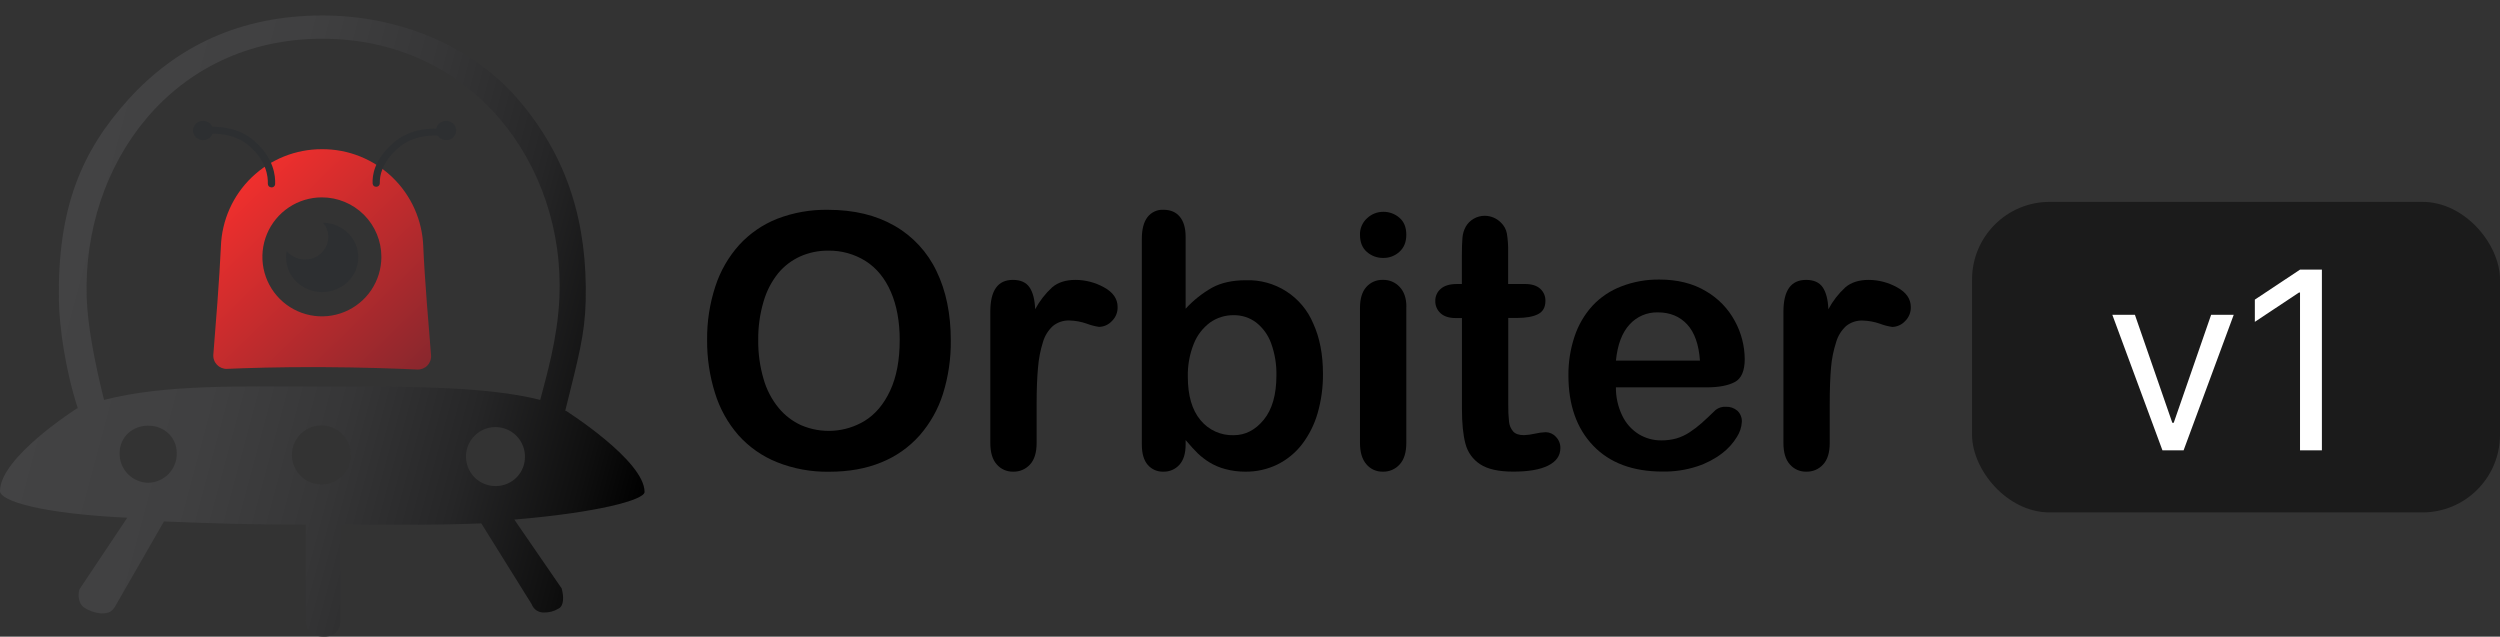 <svg width="161" height="41" viewBox="0 0 161 41" fill="none" xmlns="http://www.w3.org/2000/svg">
<rect x="0" y="0" width="161" height="41" fill="#333333" stroke="none"/>
<path d="M27.258 15.873C27.34 17.861 27.623 21.225 27.76 22.877C27.77 22.997 27.754 23.118 27.713 23.232C27.673 23.346 27.609 23.45 27.525 23.537C27.442 23.624 27.34 23.692 27.228 23.737C27.116 23.782 26.996 23.803 26.875 23.798C25.653 23.74 23.378 23.654 20.657 23.642C18.005 23.63 15.81 23.703 14.621 23.754C14.501 23.759 14.381 23.738 14.269 23.693C14.158 23.648 14.057 23.579 13.974 23.493C13.89 23.406 13.826 23.303 13.786 23.189C13.745 23.076 13.729 22.955 13.739 22.835C13.874 21.198 14.139 17.86 14.226 15.873C14.284 14.187 14.996 12.59 16.212 11.42C17.428 10.251 19.052 9.601 20.739 9.608C22.427 9.599 24.052 10.249 25.269 11.418C26.486 12.588 27.2 14.186 27.258 15.873ZM20.73 12.711C19.973 12.711 19.232 12.935 18.602 13.356C17.971 13.777 17.48 14.375 17.19 15.075C16.9 15.775 16.824 16.546 16.971 17.289C17.119 18.032 17.484 18.715 18.02 19.251C18.555 19.787 19.238 20.152 19.981 20.3C20.725 20.448 21.495 20.372 22.195 20.082C22.895 19.792 23.494 19.301 23.915 18.671C24.336 18.041 24.561 17.3 24.561 16.542C24.561 15.527 24.157 14.553 23.44 13.834C22.722 13.116 21.748 12.712 20.733 12.711H20.73Z" fill="url(#paint0_linear_1313_30074)"/>
<path d="M20.798 14.344C21.021 14.6 21.143 14.927 21.144 15.265C21.14 15.459 21.098 15.65 21.02 15.827C20.942 16.005 20.83 16.165 20.69 16.299C20.55 16.433 20.385 16.538 20.205 16.609C20.024 16.679 19.832 16.713 19.638 16.709C19.414 16.71 19.193 16.662 18.99 16.568C18.787 16.474 18.608 16.337 18.464 16.165C18.437 16.3 18.424 16.438 18.423 16.576C18.423 17.809 19.464 18.809 20.748 18.809C22.033 18.809 23.073 17.809 23.073 16.576C23.073 15.343 22.06 14.364 20.798 14.344Z" fill="#2D2F31"/>
<path d="M24.233 12.028C24.204 12.03 24.174 12.026 24.146 12.016C24.118 12.007 24.092 11.991 24.07 11.971C24.048 11.952 24.03 11.928 24.018 11.901C24.005 11.874 23.998 11.845 23.996 11.815C23.977 11.317 24.067 10.295 25.358 9.18C26.249 8.412 27.488 8.135 29.048 8.354C29.077 8.358 29.106 8.368 29.132 8.383C29.157 8.399 29.18 8.419 29.197 8.444C29.215 8.468 29.228 8.496 29.234 8.525C29.241 8.554 29.241 8.585 29.236 8.614C29.226 8.669 29.195 8.718 29.15 8.752C29.105 8.785 29.049 8.8 28.993 8.794C27.573 8.593 26.459 8.834 25.676 9.508C24.552 10.481 24.452 11.353 24.46 11.801C24.461 11.858 24.44 11.914 24.401 11.956C24.362 11.998 24.308 12.024 24.25 12.027L24.233 12.028Z" fill="#2D2F31"/>
<path d="M28.732 9.025C29.088 9.025 29.378 8.747 29.378 8.404C29.378 8.06 29.088 7.782 28.732 7.782C28.375 7.782 28.086 8.06 28.086 8.404C28.086 8.747 28.375 9.025 28.732 9.025Z" fill="#2D2F31"/>
<path d="M17.482 12.07C17.511 12.072 17.541 12.068 17.569 12.058C17.597 12.049 17.623 12.033 17.645 12.014C17.667 11.994 17.685 11.97 17.698 11.943C17.71 11.917 17.718 11.888 17.719 11.858C17.74 11.347 17.654 10.183 16.357 9.06C15.467 8.293 14.227 8.016 12.668 8.235C12.638 8.239 12.609 8.249 12.584 8.265C12.558 8.28 12.536 8.301 12.518 8.325C12.501 8.349 12.488 8.377 12.481 8.406C12.475 8.435 12.474 8.465 12.479 8.495C12.489 8.55 12.52 8.599 12.565 8.633C12.61 8.666 12.666 8.681 12.722 8.675C14.142 8.474 15.257 8.715 16.039 9.389C17.167 10.362 17.264 11.376 17.249 11.836C17.248 11.894 17.269 11.95 17.308 11.993C17.347 12.036 17.401 12.061 17.459 12.065L17.482 12.07Z" fill="#2D2F31"/>
<path d="M13.078 9.025C13.434 9.025 13.723 8.747 13.723 8.404C13.723 8.06 13.434 7.782 13.078 7.782C12.721 7.782 12.432 8.06 12.432 8.404C12.432 8.747 12.721 9.025 13.078 9.025Z" fill="#2D2F31"/>
<path d="M41.51 31.681C41.51 29.666 36.462 26.465 36.462 26.465L36.403 26.448C37.235 23.081 37.663 21.582 37.718 19.393C37.84 14.393 36.578 10.16 33.409 6.449C30.462 2.998 25.77 0.996 20.759 0.996C15.433 0.996 11.328 3.026 8.281 6.389C5.234 9.752 3.705 13.4 3.792 19.337C3.818 20.998 4.195 23.788 5.009 26.288L4.952 26.305C4.952 26.305 0 29.446 0 31.622C0 32.265 2.676 33.081 8.196 33.341L5.117 37.953C4.995 38.346 5.071 38.886 5.4 39.117C5.725 39.331 6.097 39.463 6.484 39.502C7.069 39.52 7.252 39.35 7.467 38.962L10.558 33.581C13.842 33.712 15.931 33.781 19.689 33.788V39.946C19.71 40.317 19.867 40.995 20.864 40.995C21.768 40.995 21.924 40.36 21.924 39.946V33.792C25.677 33.785 27.718 33.834 30.996 33.706L34.235 38.903C34.294 39.071 34.406 39.214 34.554 39.312C34.703 39.41 34.88 39.456 35.057 39.444C35.373 39.449 35.684 39.364 35.955 39.201C36.319 39.038 36.319 38.438 36.172 37.895L33.122 33.46C38.449 33.017 41.51 32.198 41.51 31.681ZM9.543 31.09C9.048 31.083 8.575 30.878 8.23 30.523C7.885 30.167 7.696 29.689 7.703 29.193C7.703 28.144 8.526 27.413 9.543 27.413C10.56 27.413 11.384 28.143 11.384 29.193C11.391 29.688 11.201 30.167 10.856 30.522C10.511 30.878 10.039 31.082 9.543 31.09ZM20.755 31.195C20.378 31.207 20.005 31.105 19.685 30.904C19.365 30.702 19.113 30.41 18.96 30.064C18.807 29.718 18.761 29.335 18.828 28.962C18.895 28.59 19.071 28.247 19.334 27.975C19.597 27.704 19.935 27.517 20.305 27.439C20.675 27.361 21.06 27.396 21.41 27.538C21.761 27.68 22.061 27.923 22.272 28.236C22.483 28.55 22.596 28.919 22.596 29.297C22.603 29.793 22.413 30.271 22.068 30.627C21.723 30.983 21.251 31.187 20.755 31.195ZM31.966 31.301C31.588 31.312 31.216 31.211 30.896 31.009C30.576 30.808 30.323 30.516 30.171 30.17C30.018 29.824 29.972 29.44 30.039 29.068C30.105 28.696 30.282 28.352 30.545 28.081C30.808 27.81 31.146 27.623 31.516 27.545C31.886 27.467 32.271 27.501 32.621 27.643C32.971 27.785 33.271 28.029 33.483 28.342C33.694 28.656 33.806 29.025 33.806 29.403C33.814 29.899 33.624 30.377 33.279 30.733C32.934 31.088 32.462 31.293 31.966 31.301ZM34.789 25.754C31.232 24.848 25.964 24.893 20.754 24.893C15.545 24.893 10.659 24.734 6.7 25.754C6.107 23.374 5.643 20.998 5.583 19.158C5.306 10.605 11.083 2.495 20.754 2.495C30.425 2.495 36.396 10.611 36.026 19.158C35.911 21.849 35.16 24.312 34.789 25.754Z" fill="url(#paint1_linear_1313_30074)"/>
<path d="M53.331 13.512C54.991 13.512 56.417 13.855 57.609 14.541C58.789 15.216 59.733 16.238 60.314 17.468C60.926 18.733 61.232 20.218 61.231 21.924C61.245 23.089 61.075 24.249 60.728 25.362C60.417 26.351 59.903 27.264 59.22 28.044C58.543 28.805 57.697 29.4 56.751 29.779C55.778 30.18 54.66 30.38 53.396 30.38C52.244 30.399 51.1 30.189 50.03 29.762C49.08 29.38 48.232 28.785 47.55 28.022C46.864 27.233 46.352 26.31 46.046 25.311C45.699 24.205 45.528 23.052 45.538 21.894C45.525 20.723 45.704 19.558 46.068 18.445C46.388 17.457 46.911 16.548 47.603 15.775C48.28 15.036 49.115 14.461 50.047 14.091C51.094 13.688 52.209 13.491 53.331 13.512ZM57.942 21.905C57.942 20.71 57.752 19.676 57.374 18.801C56.995 17.926 56.454 17.264 55.751 16.815C55.027 16.36 54.186 16.126 53.331 16.142C52.712 16.136 52.099 16.263 51.533 16.514C50.983 16.763 50.497 17.134 50.112 17.599C49.681 18.139 49.361 18.759 49.172 19.424C48.935 20.226 48.82 21.06 48.83 21.896C48.819 22.747 48.935 23.595 49.175 24.412C49.368 25.093 49.699 25.727 50.148 26.275C50.539 26.748 51.032 27.127 51.59 27.382C52.242 27.663 52.952 27.786 53.66 27.74C54.369 27.694 55.056 27.48 55.666 27.116C56.362 26.692 56.915 26.04 57.326 25.157C57.737 24.275 57.942 23.188 57.941 21.896L57.942 21.905Z" fill="black"/>
<path d="M66.759 25.992V28.528C66.759 29.145 66.617 29.607 66.333 29.913C66.197 30.064 66.029 30.183 65.842 30.263C65.656 30.343 65.454 30.381 65.251 30.375C65.05 30.381 64.852 30.341 64.668 30.261C64.485 30.18 64.322 30.06 64.191 29.908C63.914 29.597 63.776 29.137 63.776 28.528V20.072C63.776 18.707 64.26 18.025 65.229 18.025C65.725 18.025 66.082 18.184 66.3 18.503C66.518 18.822 66.64 19.293 66.665 19.916C66.948 19.387 67.318 18.909 67.76 18.503C68.136 18.184 68.636 18.025 69.263 18.025C69.902 18.027 70.53 18.19 71.089 18.499C71.679 18.819 71.974 19.242 71.974 19.768C71.98 19.939 71.949 20.109 71.884 20.267C71.819 20.425 71.721 20.568 71.597 20.686C71.492 20.798 71.366 20.887 71.226 20.95C71.087 21.013 70.936 21.047 70.782 21.051C70.512 21.012 70.246 20.943 69.991 20.846C69.634 20.719 69.26 20.65 68.881 20.64C68.494 20.623 68.114 20.748 67.811 20.99C67.504 21.27 67.281 21.631 67.166 22.03C66.999 22.563 66.892 23.114 66.849 23.671C66.789 24.306 66.759 25.08 66.759 25.992Z" fill="black"/>
<path d="M76.354 15.243V19.883C76.85 19.341 77.429 18.881 78.07 18.52C78.652 18.205 79.373 18.048 80.234 18.047C81.156 18.015 82.067 18.266 82.843 18.766C83.619 19.266 84.224 19.991 84.577 20.844C84.992 21.754 85.199 22.832 85.199 24.077C85.207 24.933 85.091 25.786 84.855 26.608C84.648 27.331 84.309 28.008 83.855 28.606C83.432 29.158 82.887 29.605 82.264 29.913C81.623 30.225 80.918 30.384 80.204 30.375C79.767 30.378 79.332 30.322 78.909 30.209C78.545 30.114 78.197 29.966 77.876 29.768C77.615 29.606 77.371 29.418 77.147 29.207C76.946 29.014 76.682 28.725 76.354 28.339V28.64C76.354 29.207 76.219 29.64 75.95 29.936C75.82 30.079 75.661 30.193 75.484 30.268C75.306 30.344 75.115 30.381 74.922 30.375C74.731 30.383 74.541 30.346 74.366 30.27C74.191 30.193 74.035 30.078 73.911 29.933C73.661 29.64 73.535 29.208 73.534 28.636V15.378C73.534 14.763 73.656 14.297 73.899 13.982C74.019 13.826 74.174 13.702 74.352 13.62C74.53 13.537 74.725 13.499 74.921 13.509C75.381 13.509 75.734 13.659 75.981 13.959C76.229 14.259 76.353 14.687 76.354 15.243ZM76.496 24.267C76.496 25.476 76.767 26.405 77.31 27.054C77.567 27.369 77.894 27.621 78.265 27.79C78.635 27.958 79.04 28.04 79.447 28.027C80.197 28.027 80.844 27.695 81.387 27.031C81.93 26.366 82.201 25.415 82.201 24.177C82.216 23.473 82.101 22.772 81.861 22.109C81.672 21.582 81.339 21.119 80.9 20.771C80.482 20.455 79.971 20.289 79.447 20.298C78.903 20.291 78.371 20.456 77.927 20.771C77.457 21.12 77.094 21.594 76.879 22.14C76.609 22.816 76.479 23.539 76.496 24.267Z" fill="black"/>
<path d="M89.091 16.611C88.699 16.62 88.319 16.481 88.025 16.222C87.73 15.963 87.583 15.596 87.583 15.12C87.577 14.921 87.614 14.723 87.693 14.539C87.771 14.356 87.888 14.192 88.036 14.058C88.32 13.787 88.698 13.637 89.091 13.641C89.468 13.638 89.834 13.772 90.119 14.02C90.417 14.271 90.566 14.636 90.566 15.114C90.566 15.583 90.421 15.948 90.13 16.209C89.848 16.472 89.476 16.616 89.091 16.611ZM90.566 19.75V28.528C90.566 29.137 90.424 29.598 90.139 29.908C90.004 30.06 89.837 30.18 89.65 30.261C89.463 30.342 89.261 30.381 89.058 30.375C88.856 30.381 88.655 30.341 88.47 30.259C88.286 30.176 88.122 30.052 87.993 29.897C87.719 29.578 87.583 29.121 87.583 28.528V19.837C87.583 19.236 87.719 18.784 87.993 18.48C88.126 18.33 88.29 18.212 88.475 18.133C88.659 18.054 88.858 18.017 89.058 18.024C89.26 18.018 89.462 18.055 89.648 18.134C89.835 18.213 90.002 18.331 90.139 18.48C90.427 18.785 90.571 19.208 90.571 19.75H90.566Z" fill="black"/>
<path d="M93.816 18.291H94.144V16.467C94.144 15.98 94.157 15.596 94.182 15.315C94.2 15.063 94.272 14.818 94.395 14.597C94.515 14.387 94.689 14.212 94.898 14.091C95.119 13.961 95.372 13.893 95.628 13.897C96.014 13.9 96.384 14.056 96.655 14.331C96.856 14.519 96.993 14.767 97.043 15.037C97.106 15.429 97.133 15.826 97.124 16.222V18.29H98.219C98.641 18.29 98.966 18.392 99.192 18.596C99.301 18.695 99.387 18.817 99.445 18.952C99.502 19.088 99.53 19.234 99.525 19.381C99.525 19.786 99.367 20.07 99.05 20.232C98.733 20.395 98.279 20.476 97.69 20.476H97.132V26.062C97.126 26.428 97.143 26.793 97.181 27.157C97.203 27.386 97.294 27.604 97.443 27.78C97.585 27.942 97.816 28.023 98.138 28.023C98.377 28.015 98.615 27.983 98.848 27.928C99.077 27.874 99.312 27.842 99.547 27.833C99.67 27.835 99.791 27.862 99.903 27.913C100.015 27.964 100.115 28.037 100.197 28.129C100.292 28.224 100.367 28.338 100.417 28.464C100.467 28.589 100.491 28.724 100.488 28.859C100.488 29.345 100.225 29.72 99.701 29.983C99.176 30.245 98.422 30.375 97.438 30.372C96.505 30.372 95.798 30.212 95.318 29.894C94.847 29.587 94.509 29.114 94.373 28.569C94.223 28.006 94.148 27.253 94.149 26.31V20.483H93.755C93.326 20.483 92.997 20.38 92.772 20.172C92.662 20.073 92.575 19.951 92.516 19.814C92.457 19.678 92.429 19.53 92.433 19.382C92.429 19.233 92.459 19.085 92.521 18.949C92.582 18.813 92.674 18.693 92.788 18.598C93.022 18.393 93.364 18.291 93.816 18.291Z" fill="black"/>
<path d="M109.902 24.946H104.064C104.058 25.577 104.199 26.202 104.474 26.77C104.707 27.26 105.075 27.673 105.535 27.961C105.974 28.228 106.48 28.366 106.994 28.361C107.323 28.364 107.65 28.321 107.967 28.233C108.269 28.143 108.556 28.009 108.819 27.833C109.088 27.657 109.344 27.462 109.584 27.248C109.817 27.041 110.12 26.758 110.491 26.397C110.678 26.253 110.911 26.181 111.147 26.196C111.418 26.184 111.684 26.276 111.89 26.453C111.987 26.545 112.063 26.658 112.112 26.783C112.161 26.908 112.183 27.042 112.174 27.177C112.153 27.519 112.044 27.851 111.857 28.139C111.608 28.548 111.283 28.907 110.901 29.196C110.417 29.564 109.873 29.848 109.294 30.035C108.577 30.269 107.825 30.382 107.071 30.369C105.155 30.369 103.665 29.813 102.601 28.701C101.536 27.588 101.005 26.079 101.006 24.172C100.999 23.323 101.131 22.479 101.399 21.674C101.64 20.943 102.031 20.27 102.547 19.699C103.066 19.142 103.706 18.712 104.417 18.442C105.197 18.141 106.028 17.992 106.864 18.003C108.031 18.003 109.031 18.253 109.863 18.753C110.658 19.214 111.308 19.888 111.738 20.7C112.14 21.444 112.354 22.275 112.361 23.121C112.361 23.885 112.146 24.38 111.716 24.606C111.286 24.833 110.682 24.946 109.902 24.946ZM104.064 23.221H109.477C109.404 22.182 109.128 21.405 108.651 20.889C108.173 20.374 107.545 20.116 106.765 20.117C106.423 20.108 106.082 20.173 105.767 20.308C105.452 20.444 105.17 20.646 104.941 20.901C104.46 21.424 104.169 22.197 104.066 23.221H104.064Z" fill="black"/>
<path d="M117.835 25.992V28.528C117.835 29.145 117.693 29.607 117.409 29.913C117.273 30.064 117.106 30.183 116.919 30.263C116.733 30.342 116.531 30.381 116.328 30.375C116.128 30.381 115.929 30.342 115.745 30.261C115.562 30.18 115.399 30.06 115.267 29.908C114.99 29.597 114.852 29.137 114.853 28.528V20.072C114.853 18.707 115.339 18.025 116.312 18.025C116.808 18.025 117.164 18.184 117.382 18.503C117.601 18.822 117.722 19.293 117.747 19.916C118.03 19.387 118.4 18.909 118.842 18.503C119.218 18.184 119.719 18.025 120.345 18.025C120.984 18.028 121.612 18.192 122.17 18.503C122.759 18.822 123.055 19.245 123.055 19.771C123.061 19.942 123.03 20.113 122.965 20.271C122.9 20.429 122.802 20.572 122.678 20.69C122.573 20.801 122.448 20.891 122.308 20.953C122.168 21.016 122.018 21.05 121.865 21.055C121.593 21.016 121.327 20.947 121.072 20.849C120.715 20.723 120.341 20.654 119.962 20.644C119.575 20.627 119.195 20.752 118.892 20.994C118.585 21.274 118.362 21.634 118.247 22.034C118.076 22.565 117.965 23.115 117.918 23.671C117.863 24.306 117.835 25.08 117.835 25.992Z" fill="black"/>
<rect x="127" y="13" width="34" height="20" rx="5" fill="#1B1B1B"/>
<path d="M143.852 20.273L140.624 29H139.261L136.034 20.273H137.488L139.897 27.227H139.988L142.397 20.273H143.852ZM149.53 17.364V29H148.121V18.841H148.053L145.212 20.727V19.296L148.121 17.364H149.53Z" fill="white"/>
<defs>
<linearGradient id="paint0_linear_1313_30074" x1="14.957" y1="12.631" x2="26.482" y2="24.548" gradientUnits="userSpaceOnUse">
<stop stop-color="#EF2F2D"/>
<stop offset="1" stop-color="#89272D"/>
</linearGradient>
<linearGradient id="paint1_linear_1313_30074" x1="3.381" y1="17.198" x2="42.58" y2="27.705" gradientUnits="userSpaceOnUse">
<stop stop-color="#434344"/>
<stop offset="0.29" stop-color="#404041"/>
<stop offset="0.51" stop-color="#363637"/>
<stop offset="0.71" stop-color="#262627"/>
<stop offset="0.9" stop-color="#0F0F0F"/>
<stop offset="1"/>
</linearGradient>
</defs>
</svg>
